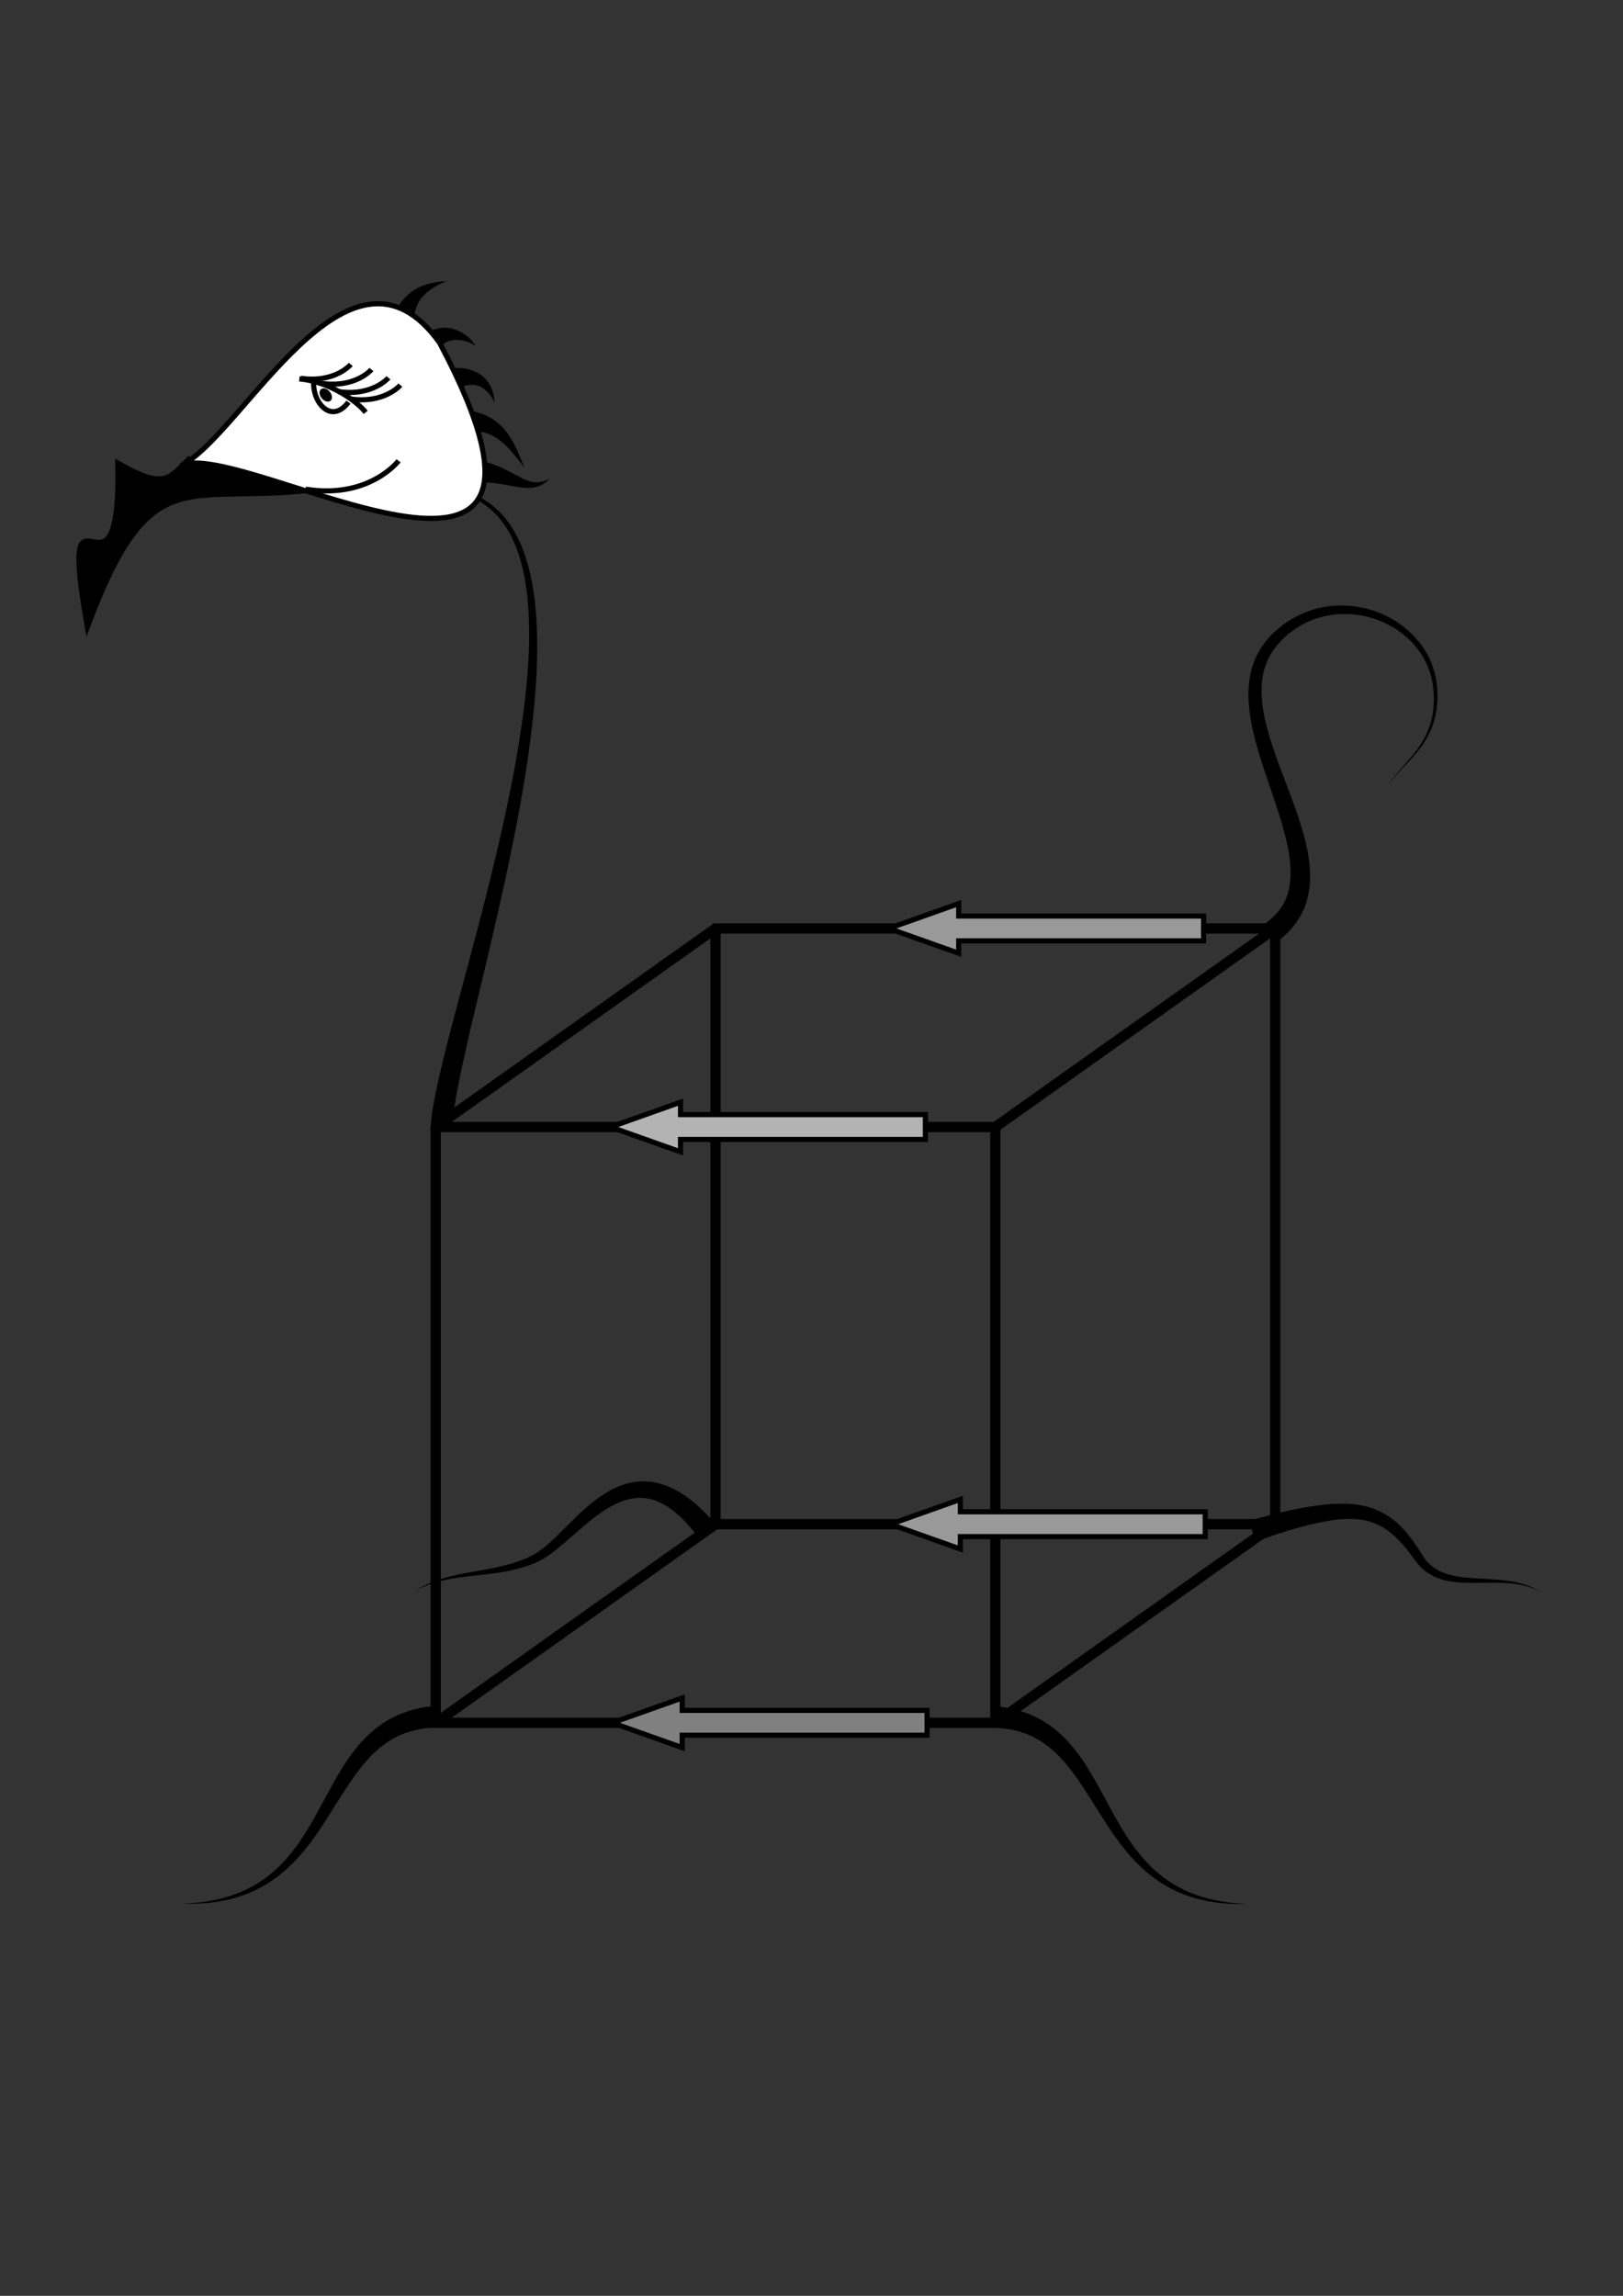 <?xml version="1.0" encoding="UTF-8" standalone="no"?>
<!-- Created with Inkscape (http://www.inkscape.org/) -->

<svg
   xmlns:dc="http://purl.org/dc/elements/1.1/"
   xmlns:cc="http://creativecommons.org/ns#"
   xmlns:rdf="http://www.w3.org/1999/02/22-rdf-syntax-ns#"
   xmlns:svg="http://www.w3.org/2000/svg"
   xmlns="http://www.w3.org/2000/svg"
   xmlns:sodipodi="http://sodipodi.sourceforge.net/DTD/sodipodi-0.dtd"
   xmlns:inkscape="http://www.inkscape.org/namespaces/inkscape"
   width="744.094"
   height="1052.362"
   id="svg6871"
   version="1.1"
   inkscape:version="0.48.2 r9819"
   sodipodi:docname="drawing1.svg">
  <rect width="100%" height="100%" fill="#333333" stroke="none"/>
  <defs
     id="defs6873">
    <inkscape:path-effect
       effect="spiro"
       id="path-effect3970"
       is_visible="true" />
    <inkscape:path-effect
       effect="spiro"
       id="path-effect3966"
       is_visible="true" />
    <inkscape:path-effect
       effect="spiro"
       id="path-effect3962"
       is_visible="true" />
    <inkscape:path-effect
       effect="skeletal"
       id="path-effect3958"
       is_visible="true"
       pattern="M 0,5 10,10 10,0 z"
       copytype="single_stretched"
       prop_scale="1"
       scale_y_rel="false"
       spacing="0"
       normal_offset="0"
       tang_offset="0"
       prop_units="false"
       vertical_pattern="false"
       fuse_tolerance="0" />
    <inkscape:path-effect
       effect="spiro"
       id="path-effect3956"
       is_visible="true" />
    <inkscape:path-effect
       effect="skeletal"
       id="path-effect3952"
       is_visible="true"
       pattern="M 0,5 10,10 10,0 z"
       copytype="single_stretched"
       prop_scale="1"
       scale_y_rel="false"
       spacing="0"
       normal_offset="0"
       tang_offset="0"
       prop_units="false"
       vertical_pattern="false"
       fuse_tolerance="0" />
    <inkscape:path-effect
       effect="spiro"
       id="path-effect3950"
       is_visible="true" />
    <inkscape:path-effect
       effect="skeletal"
       id="path-effect3946"
       is_visible="true"
       pattern="M 0,5 10,10 10,0 z"
       copytype="single_stretched"
       prop_scale="1"
       scale_y_rel="false"
       spacing="0"
       normal_offset="0"
       tang_offset="0"
       prop_units="false"
       vertical_pattern="false"
       fuse_tolerance="0" />
    <inkscape:path-effect
       effect="spiro"
       id="path-effect3944"
       is_visible="true" />
    <inkscape:path-effect
       effect="skeletal"
       id="path-effect3940"
       is_visible="true"
       pattern="M 0,5 10,10 10,0 z"
       copytype="single_stretched"
       prop_scale="1"
       scale_y_rel="false"
       spacing="0"
       normal_offset="0"
       tang_offset="0"
       prop_units="false"
       vertical_pattern="false"
       fuse_tolerance="0" />
    <inkscape:path-effect
       effect="spiro"
       id="path-effect3938"
       is_visible="true" />
    <inkscape:path-effect
       effect="skeletal"
       id="path-effect3934"
       is_visible="true"
       pattern="M 0,5 10,10 10,0 z"
       copytype="single_stretched"
       prop_scale="1"
       scale_y_rel="false"
       spacing="0"
       normal_offset="0"
       tang_offset="0"
       prop_units="false"
       vertical_pattern="false"
       fuse_tolerance="0" />
    <inkscape:path-effect
       effect="spiro"
       id="path-effect3932"
       is_visible="true" />
    <inkscape:path-effect
       effect="skeletal"
       id="path-effect3928"
       is_visible="true"
       pattern="M 0,5 10,10 10,0 z"
       copytype="single_stretched"
       prop_scale="1"
       scale_y_rel="false"
       spacing="0"
       normal_offset="0"
       tang_offset="0"
       prop_units="false"
       vertical_pattern="false"
       fuse_tolerance="0" />
    <inkscape:path-effect
       effect="spiro"
       id="path-effect3926"
       is_visible="true" />
    <inkscape:path-effect
       effect="skeletal"
       id="path-effect3922"
       is_visible="true"
       pattern="M 0,5 10,10 10,0 z"
       copytype="single_stretched"
       prop_scale="1"
       scale_y_rel="false"
       spacing="0"
       normal_offset="0"
       tang_offset="0"
       prop_units="false"
       vertical_pattern="false"
       fuse_tolerance="0" />
    <inkscape:path-effect
       effect="spiro"
       id="path-effect3920"
       is_visible="true" />
    <inkscape:path-effect
       effect="skeletal"
       id="path-effect3916"
       is_visible="true"
       pattern="M 0,5 10,10 10,0 z"
       copytype="single_stretched"
       prop_scale="1"
       scale_y_rel="false"
       spacing="0"
       normal_offset="0"
       tang_offset="0"
       prop_units="false"
       vertical_pattern="false"
       fuse_tolerance="0" />
    <inkscape:path-effect
       effect="spiro"
       id="path-effect3914"
       is_visible="true" />
    <inkscape:path-effect
       effect="skeletal"
       id="path-effect3910"
       is_visible="true"
       pattern="M 0,5 10,10 10,0 z"
       copytype="single_stretched"
       prop_scale="1"
       scale_y_rel="false"
       spacing="0"
       normal_offset="0"
       tang_offset="0"
       prop_units="false"
       vertical_pattern="false"
       fuse_tolerance="0" />
    <inkscape:path-effect
       effect="skeletal"
       id="path-effect3906"
       is_visible="true"
       pattern="M 0,5 10,10 10,0 z"
       copytype="single_stretched"
       prop_scale="1"
       scale_y_rel="false"
       spacing="0"
       normal_offset="0"
       tang_offset="0"
       prop_units="false"
       vertical_pattern="false"
       fuse_tolerance="0" />
    <inkscape:path-effect
       effect="skeletal"
       id="path-effect3902"
       is_visible="true"
       pattern="M 0,5 10,10 10,0 z"
       copytype="single_stretched"
       prop_scale="1"
       scale_y_rel="false"
       spacing="0"
       normal_offset="0"
       tang_offset="0"
       prop_units="false"
       vertical_pattern="false"
       fuse_tolerance="0" />
    <inkscape:path-effect
       effect="skeletal"
       id="path-effect3898"
       is_visible="true"
       pattern="M 0,5 10,10 10,0 z"
       copytype="single_stretched"
       prop_scale="1"
       scale_y_rel="false"
       spacing="0"
       normal_offset="0"
       tang_offset="0"
       prop_units="false"
       vertical_pattern="false"
       fuse_tolerance="0" />
    <inkscape:path-effect
       effect="skeletal"
       id="path-effect3894"
       is_visible="true"
       pattern="M 0,5 10,10 10,0 z"
       copytype="single_stretched"
       prop_scale="1"
       scale_y_rel="false"
       spacing="0"
       normal_offset="0"
       tang_offset="0"
       prop_units="false"
       vertical_pattern="false"
       fuse_tolerance="0" />
    <inkscape:path-effect
       effect="skeletal"
       id="path-effect3890"
       is_visible="true"
       pattern="M 0,5 10,10 10,0 z"
       copytype="single_stretched"
       prop_scale="1"
       scale_y_rel="false"
       spacing="0"
       normal_offset="0"
       tang_offset="0"
       prop_units="false"
       vertical_pattern="false"
       fuse_tolerance="0" />
    <inkscape:path-effect
       effect="skeletal"
       id="path-effect3886"
       is_visible="true"
       pattern="M 0,5 10,10 10,0 z"
       copytype="single_stretched"
       prop_scale="1"
       scale_y_rel="false"
       spacing="0"
       normal_offset="0"
       tang_offset="0"
       prop_units="false"
       vertical_pattern="false"
       fuse_tolerance="0" />
    <inkscape:path-effect
       effect="skeletal"
       id="path-effect3882"
       is_visible="true"
       pattern="M 0,5 10,10 10,0 z"
       copytype="single_stretched"
       prop_scale="1"
       scale_y_rel="false"
       spacing="0"
       normal_offset="0"
       tang_offset="0"
       prop_units="false"
       vertical_pattern="false"
       fuse_tolerance="0" />
    <inkscape:path-effect
       effect="skeletal"
       id="path-effect3878"
       is_visible="true"
       pattern="M 0,5 10,10 10,0 z"
       copytype="single_stretched"
       prop_scale="1"
       scale_y_rel="false"
       spacing="0"
       normal_offset="0"
       tang_offset="0"
       prop_units="false"
       vertical_pattern="false"
       fuse_tolerance="0" />
    <inkscape:path-effect
       effect="skeletal"
       id="path-effect3874"
       is_visible="true"
       pattern="M 0,0 0,10 10,5 z"
       copytype="single_stretched"
       prop_scale="1"
       scale_y_rel="false"
       spacing="0"
       normal_offset="0"
       tang_offset="0"
       prop_units="false"
       vertical_pattern="false"
       fuse_tolerance="0" />
    <inkscape:path-effect
       effect="skeletal"
       id="path-effect3870"
       is_visible="true"
       pattern="M 0,5 C 0,2.24 2.24,0 5,0 7.76,0 10,2.24 10,5 10,7.76 7.76,10 5,10 2.24,10 0,7.76 0,5 z"
       copytype="single_stretched"
       prop_scale="1"
       scale_y_rel="false"
       spacing="0"
       normal_offset="0"
       tang_offset="0"
       prop_units="false"
       vertical_pattern="false"
       fuse_tolerance="0" />
    <inkscape:path-effect
       effect="skeletal"
       id="path-effect3096"
       is_visible="true"
       pattern="m 20.329,6.641 c 0,-2.76 2.24,-5 5,-5 2.76,0 5,2.24 5,5 0,2.76 -2.24,5 -5,5 -2.76,0 -5,-2.24 -5,-5 z"
       copytype="single_stretched"
       prop_scale="1"
       scale_y_rel="false"
       spacing="0"
       normal_offset="0"
       tang_offset="0"
       prop_units="false"
       vertical_pattern="false"
       fuse_tolerance="0" />
    <inkscape:path-effect
       effect="skeletal"
       id="path-effect3092"
       is_visible="true"
       pattern="M 0,5 C 0,2.24 2.24,0 5,0 7.76,0 10,2.24 10,5 10,7.76 7.76,10 5,10 2.24,10 0,7.76 0,5 z"
       copytype="single_stretched"
       prop_scale="1"
       scale_y_rel="false"
       spacing="0"
       normal_offset="0"
       tang_offset="0"
       prop_units="false"
       vertical_pattern="false"
       fuse_tolerance="0" />
    <inkscape:path-effect
       effect="skeletal"
       id="path-effect7871"
       is_visible="true"
       pattern="m 3.662,6.01 c 0,-2.76 2.24,-5 5,-5 2.76,0 5,2.24 5,5 0,2.76 -2.24,5 -5,5 -2.76,0 -5,-2.24 -5,-5 z"
       copytype="single_stretched"
       prop_scale="1"
       scale_y_rel="false"
       spacing="0"
       normal_offset="0"
       tang_offset="0"
       prop_units="false"
       vertical_pattern="false"
       fuse_tolerance="0" />
    <inkscape:path-effect
       effect="skeletal"
       id="path-effect7840"
       is_visible="true"
       pattern="m -92.784,-90.659 0,10 10,-5 z"
       copytype="single_stretched"
       prop_scale="1"
       scale_y_rel="false"
       spacing="0"
       normal_offset="0"
       tang_offset="0"
       prop_units="false"
       vertical_pattern="false"
       fuse_tolerance="0" />
    <inkscape:path-effect
       effect="skeletal"
       id="path-effect7815"
       is_visible="true"
       pattern="m -91.036,-85.322 0,10 10,-5 z"
       copytype="single_stretched"
       prop_scale="1"
       scale_y_rel="false"
       spacing="0"
       normal_offset="0"
       tang_offset="0"
       prop_units="false"
       vertical_pattern="false"
       fuse_tolerance="0" />
    <inkscape:path-effect
       effect="skeletal"
       id="path-effect7811"
       is_visible="true"
       pattern="m -153.571,-10.714 0,10 10,-5 z"
       copytype="single_stretched"
       prop_scale="1"
       scale_y_rel="false"
       spacing="0"
       normal_offset="0"
       tang_offset="0"
       prop_units="false"
       vertical_pattern="false"
       fuse_tolerance="0" />
    <inkscape:path-effect
       effect="skeletal"
       id="path-effect7807"
       is_visible="true"
       pattern="m -200.495,90.812 0,10 10,-5 z"
       copytype="single_stretched"
       prop_scale="1"
       scale_y_rel="false"
       spacing="0"
       normal_offset="0"
       tang_offset="0"
       prop_units="false"
       vertical_pattern="false"
       fuse_tolerance="0" />
    <inkscape:path-effect
       effect="skeletal"
       id="path-effect7761"
       is_visible="true"
       pattern="m -176.227,97.121 0,10 10,-5 z"
       copytype="single_stretched"
       prop_scale="1"
       scale_y_rel="false"
       spacing="0"
       normal_offset="0"
       tang_offset="0"
       prop_units="false"
       vertical_pattern="false"
       fuse_tolerance="0" />
    <inkscape:path-effect
       effect="skeletal"
       id="path-effect7757"
       is_visible="true"
       pattern="m 2.652,36.496 0,10 10,-5 z"
       copytype="single_stretched"
       prop_scale="1"
       scale_y_rel="false"
       spacing="0"
       normal_offset="0"
       tang_offset="0"
       prop_units="false"
       vertical_pattern="false"
       fuse_tolerance="0" />
    <inkscape:path-effect
       effect="skeletal"
       id="path-effect7753"
       is_visible="true"
       pattern="m -318.061,-83.892 0,10 10,-5 z"
       copytype="single_stretched"
       prop_scale="1"
       scale_y_rel="false"
       spacing="0"
       normal_offset="0"
       tang_offset="0"
       prop_units="false"
       vertical_pattern="false"
       fuse_tolerance="0" />
    <inkscape:path-effect
       effect="skeletal"
       id="path-effect7749"
       is_visible="true"
       pattern="m 129.231,78.099 0,10 10,-5 z"
       copytype="single_stretched"
       prop_scale="1"
       scale_y_rel="false"
       spacing="0"
       normal_offset="0"
       tang_offset="0"
       prop_units="false"
       vertical_pattern="false"
       fuse_tolerance="0" />
    <inkscape:path-effect
       effect="skeletal"
       id="path-effect7745"
       is_visible="true"
       pattern="M 0,0 0,10 10,5 z"
       copytype="single_stretched"
       prop_scale="1"
       scale_y_rel="false"
       spacing="0"
       normal_offset="0"
       tang_offset="0"
       prop_units="false"
       vertical_pattern="false"
       fuse_tolerance="0" />
    <inkscape:path-effect
       effect="skeletal"
       id="path-effect7741"
       is_visible="true"
       pattern="m -88.396,-114.278 0,10 10,-5 z"
       copytype="single_stretched"
       prop_scale="1"
       scale_y_rel="false"
       spacing="0"
       normal_offset="0"
       tang_offset="0"
       prop_units="false"
       vertical_pattern="false"
       fuse_tolerance="0" />
    <inkscape:path-effect
       effect="skeletal"
       id="path-effect7737"
       is_visible="true"
       pattern="m -6.339,2.143 0,10 10,-5 z"
       copytype="single_stretched"
       prop_scale="1"
       scale_y_rel="false"
       spacing="0"
       normal_offset="0"
       tang_offset="0"
       prop_units="false"
       vertical_pattern="false"
       fuse_tolerance="0" />
    <inkscape:path-effect
       effect="skeletal"
       id="path-effect7717"
       is_visible="true"
       pattern="M 0,0 0,10 10,5 z"
       copytype="single_stretched"
       prop_scale="1"
       scale_y_rel="false"
       spacing="0"
       normal_offset="0"
       tang_offset="0"
       prop_units="false"
       vertical_pattern="false"
       fuse_tolerance="0" />
    <inkscape:path-effect
       effect="skeletal"
       id="path-effect7713"
       is_visible="true"
       pattern="m -84.646,-107.403 0,10 10,-5 z"
       copytype="single_stretched"
       prop_scale="1"
       scale_y_rel="false"
       spacing="0"
       normal_offset="0"
       tang_offset="0"
       prop_units="false"
       vertical_pattern="false"
       fuse_tolerance="0" />
    <inkscape:path-effect
       effect="skeletal"
       id="path-effect7709"
       is_visible="true"
       pattern="m -88.932,-114.278 0,10 10,-5 z"
       copytype="single_stretched"
       prop_scale="1"
       scale_y_rel="false"
       spacing="0"
       normal_offset="0"
       tang_offset="0"
       prop_units="false"
       vertical_pattern="false"
       fuse_tolerance="0" />
    <inkscape:path-effect
       effect="skeletal"
       id="path-effect7705"
       is_visible="true"
       pattern="m -86.789,-109.903 0,10 10,-5 z"
       copytype="single_stretched"
       prop_scale="1"
       scale_y_rel="false"
       spacing="0"
       normal_offset="0"
       tang_offset="0"
       prop_units="false"
       vertical_pattern="false"
       fuse_tolerance="0" />
    <inkscape:path-effect
       effect="skeletal"
       id="path-effect7701"
       is_visible="true"
       pattern="m 9.286,-0.089 0,10 10,-5 z"
       copytype="single_stretched"
       prop_scale="1"
       scale_y_rel="false"
       spacing="0"
       normal_offset="0"
       tang_offset="0"
       prop_units="false"
       vertical_pattern="false"
       fuse_tolerance="0" />
    <inkscape:path-effect
       effect="skeletal"
       id="path-effect7697"
       is_visible="true"
       pattern="M 0,0 0,10 10,5 z"
       copytype="single_stretched"
       prop_scale="1"
       scale_y_rel="false"
       spacing="0"
       normal_offset="0"
       tang_offset="0"
       prop_units="false"
       vertical_pattern="false"
       fuse_tolerance="0" />
    <inkscape:path-effect
       effect="skeletal"
       id="path-effect7693"
       is_visible="true"
       pattern="m -88.485,-110.618 0,10 10,-5 z"
       copytype="single_stretched"
       prop_scale="1"
       scale_y_rel="false"
       spacing="0"
       normal_offset="0"
       tang_offset="0"
       prop_units="false"
       vertical_pattern="false"
       fuse_tolerance="0" />
    <inkscape:path-effect
       effect="skeletal"
       id="path-effect7669"
       is_visible="true"
       pattern="M 0,0 0,10 10,5 z"
       copytype="single_stretched"
       prop_scale="1"
       scale_y_rel="false"
       spacing="0"
       normal_offset="0"
       tang_offset="0"
       prop_units="false"
       vertical_pattern="false"
       fuse_tolerance="0" />
    <inkscape:path-effect
       effect="skeletal"
       id="path-effect7665"
       is_visible="true"
       pattern="M 0,0 0,10 10,5 z"
       copytype="single_stretched"
       prop_scale="1"
       scale_y_rel="false"
       spacing="0"
       normal_offset="0"
       tang_offset="0"
       prop_units="false"
       vertical_pattern="false"
       fuse_tolerance="0" />
    <inkscape:path-effect
       effect="skeletal"
       id="path-effect7661"
       is_visible="true"
       pattern="M 0,5 10,10 10,0 z"
       copytype="single_stretched"
       prop_scale="1"
       scale_y_rel="false"
       spacing="0"
       normal_offset="0"
       tang_offset="0"
       prop_units="false"
       vertical_pattern="false"
       fuse_tolerance="0" />
    <inkscape:path-effect
       effect="skeletal"
       id="path-effect7657"
       is_visible="true"
       pattern="M 0,5 10,10 10,0 z"
       copytype="single_stretched"
       prop_scale="1"
       scale_y_rel="false"
       spacing="0"
       normal_offset="0"
       tang_offset="0"
       prop_units="false"
       vertical_pattern="false"
       fuse_tolerance="0" />
    <inkscape:path-effect
       effect="skeletal"
       id="path-effect7653"
       is_visible="true"
       pattern="M 0,5 10,10 10,0 z"
       copytype="single_stretched"
       prop_scale="1"
       scale_y_rel="false"
       spacing="0"
       normal_offset="0"
       tang_offset="0"
       prop_units="false"
       vertical_pattern="false"
       fuse_tolerance="0" />
    <inkscape:path-effect
       effect="skeletal"
       id="path-effect7649"
       is_visible="true"
       pattern="M 0,5 10,10 10,0 z"
       copytype="single_stretched"
       prop_scale="1"
       scale_y_rel="false"
       spacing="0"
       normal_offset="0"
       tang_offset="0"
       prop_units="false"
       vertical_pattern="false"
       fuse_tolerance="0" />
    <inkscape:path-effect
       effect="skeletal"
       id="path-effect7645"
       is_visible="true"
       pattern="M 0,5 10,10 10,0 z"
       copytype="single_stretched"
       prop_scale="1"
       scale_y_rel="false"
       spacing="0"
       normal_offset="0"
       tang_offset="0"
       prop_units="false"
       vertical_pattern="false"
       fuse_tolerance="0" />
    <inkscape:path-effect
       effect="skeletal"
       id="path-effect7641"
       is_visible="true"
       pattern="M 0,5 10,10 10,0 z"
       copytype="single_stretched"
       prop_scale="1"
       scale_y_rel="false"
       spacing="0"
       normal_offset="0"
       tang_offset="0"
       prop_units="false"
       vertical_pattern="false"
       fuse_tolerance="0" />
    <inkscape:path-effect
       effect="skeletal"
       id="path-effect7637"
       is_visible="true"
       pattern="M 0,5 10,10 10,0 z"
       copytype="single_stretched"
       prop_scale="1"
       scale_y_rel="false"
       spacing="0"
       normal_offset="0"
       tang_offset="0"
       prop_units="false"
       vertical_pattern="false"
       fuse_tolerance="0" />
    <inkscape:path-effect
       effect="skeletal"
       id="path-effect7633"
       is_visible="true"
       pattern="M 0,5 10,10 10,0 z"
       copytype="single_stretched"
       prop_scale="1"
       scale_y_rel="false"
       spacing="0"
       normal_offset="0"
       tang_offset="0"
       prop_units="false"
       vertical_pattern="false"
       fuse_tolerance="0" />
    <inkscape:path-effect
       effect="skeletal"
       id="path-effect7629"
       is_visible="true"
       pattern="M 0,5 10,10 10,0 z"
       copytype="single_stretched"
       prop_scale="1"
       scale_y_rel="false"
       spacing="0"
       normal_offset="0"
       tang_offset="0"
       prop_units="false"
       vertical_pattern="false"
       fuse_tolerance="0" />
    <inkscape:path-effect
       effect="skeletal"
       id="path-effect7625"
       is_visible="true"
       pattern="M 0,5 10,10 10,0 z"
       copytype="single_stretched"
       prop_scale="1"
       scale_y_rel="false"
       spacing="0"
       normal_offset="0"
       tang_offset="0"
       prop_units="false"
       vertical_pattern="false"
       fuse_tolerance="0" />
    <inkscape:path-effect
       effect="skeletal"
       id="path-effect7621"
       is_visible="true"
       pattern="m -94.161,-140.304 10,5 0,-10 z"
       copytype="single_stretched"
       prop_scale="1"
       scale_y_rel="false"
       spacing="0"
       normal_offset="0"
       tang_offset="0"
       prop_units="false"
       vertical_pattern="false"
       fuse_tolerance="0" />
    <inkscape:path-effect
       effect="skeletal"
       id="path-effect7617"
       is_visible="true"
       pattern="M 0,5 10,10 10,0 z"
       copytype="single_stretched"
       prop_scale="1"
       scale_y_rel="false"
       spacing="0"
       normal_offset="0"
       tang_offset="0"
       prop_units="false"
       vertical_pattern="false"
       fuse_tolerance="0" />
    <inkscape:path-effect
       effect="skeletal"
       id="path-effect7585"
       is_visible="true"
       pattern="M 0,5 10,10 10,0 z"
       copytype="single_stretched"
       prop_scale="1"
       scale_y_rel="false"
       spacing="0"
       normal_offset="0"
       tang_offset="0"
       prop_units="false"
       vertical_pattern="false"
       fuse_tolerance="0" />
    <inkscape:path-effect
       effect="skeletal"
       id="path-effect7581"
       is_visible="true"
       pattern="m 202.454,-251.838 10,5 0,-10 z"
       copytype="single_stretched"
       prop_scale="1"
       scale_y_rel="false"
       spacing="0"
       normal_offset="0"
       tang_offset="0"
       prop_units="false"
       vertical_pattern="false"
       fuse_tolerance="0" />
    <inkscape:path-effect
       effect="skeletal"
       id="path-effect7577"
       is_visible="true"
       pattern="M 0,5 10,10 10,0 z"
       copytype="single_stretched"
       prop_scale="1"
       scale_y_rel="false"
       spacing="0"
       normal_offset="0"
       tang_offset="0"
       prop_units="false"
       vertical_pattern="false"
       fuse_tolerance="0" />
    <inkscape:path-effect
       effect="skeletal"
       id="path-effect7573"
       is_visible="true"
       pattern="M 0,5 10,10 10,0 z"
       copytype="single_stretched"
       prop_scale="1"
       scale_y_rel="false"
       spacing="0"
       normal_offset="0"
       tang_offset="0"
       prop_units="false"
       vertical_pattern="false"
       fuse_tolerance="0" />
    <inkscape:path-effect
       effect="skeletal"
       id="path-effect7569"
       is_visible="true"
       pattern="M 0,5 10,10 10,0 z"
       copytype="single_stretched"
       prop_scale="1"
       scale_y_rel="false"
       spacing="0"
       normal_offset="0"
       tang_offset="0"
       prop_units="false"
       vertical_pattern="false"
       fuse_tolerance="0" />
    <inkscape:path-effect
       effect="skeletal"
       id="path-effect7565"
       is_visible="true"
       pattern="M 0,0 0,10 10,5 z"
       copytype="single_stretched"
       prop_scale="1"
       scale_y_rel="false"
       spacing="0"
       normal_offset="0"
       tang_offset="0"
       prop_units="false"
       vertical_pattern="false"
       fuse_tolerance="0" />
    <inkscape:path-effect
       effect="skeletal"
       id="path-effect7561"
       is_visible="true"
       pattern="M 0,0 0,10 10,5 z"
       copytype="single_stretched"
       prop_scale="1"
       scale_y_rel="false"
       spacing="0"
       normal_offset="0"
       tang_offset="0"
       prop_units="false"
       vertical_pattern="false"
       fuse_tolerance="0" />
    <inkscape:path-effect
       effect="skeletal"
       id="path-effect7557"
       is_visible="true"
       pattern="M 0,0 0,10 10,5 z"
       copytype="single_stretched"
       prop_scale="1"
       scale_y_rel="false"
       spacing="0"
       normal_offset="0"
       tang_offset="0"
       prop_units="false"
       vertical_pattern="false"
       fuse_tolerance="0" />
    <inkscape:path-effect
       effect="skeletal"
       id="path-effect7553"
       is_visible="true"
       pattern="M 0,0 0,10 10,5 z"
       copytype="single_stretched"
       prop_scale="1"
       scale_y_rel="false"
       spacing="0"
       normal_offset="0"
       tang_offset="0"
       prop_units="false"
       vertical_pattern="false"
       fuse_tolerance="0" />
    <inkscape:path-effect
       effect="skeletal"
       id="path-effect7549"
       is_visible="true"
       pattern="M 0,0 0,10 10,5 z"
       copytype="single_stretched"
       prop_scale="1"
       scale_y_rel="false"
       spacing="0"
       normal_offset="0"
       tang_offset="0"
       prop_units="false"
       vertical_pattern="false"
       fuse_tolerance="0" />
    <inkscape:path-effect
       effect="spiro"
       id="path-effect7547"
       is_visible="true" />
    <inkscape:path-effect
       effect="skeletal"
       id="path-effect7543"
       is_visible="true"
       pattern="M 0,0 0,10 10,5 z"
       copytype="single_stretched"
       prop_scale="1"
       scale_y_rel="false"
       spacing="0"
       normal_offset="0"
       tang_offset="0"
       prop_units="false"
       vertical_pattern="false"
       fuse_tolerance="0" />
    <inkscape:path-effect
       effect="spiro"
       id="path-effect7541"
       is_visible="true" />
    <inkscape:path-effect
       effect="skeletal"
       id="path-effect7537"
       is_visible="true"
       pattern="M 0,0 0,10 10,5 z"
       copytype="single_stretched"
       prop_scale="1"
       scale_y_rel="false"
       spacing="0"
       normal_offset="0"
       tang_offset="0"
       prop_units="false"
       vertical_pattern="false"
       fuse_tolerance="0" />
    <inkscape:path-effect
       effect="spiro"
       id="path-effect7535"
       is_visible="true" />
    <inkscape:path-effect
       effect="skeletal"
       id="path-effect7531"
       is_visible="true"
       pattern="M 0,0 0,10 10,5 z"
       copytype="single_stretched"
       prop_scale="1"
       scale_y_rel="false"
       spacing="0"
       normal_offset="0"
       tang_offset="0"
       prop_units="false"
       vertical_pattern="false"
       fuse_tolerance="0" />
    <inkscape:path-effect
       effect="spiro"
       id="path-effect7529"
       is_visible="true" />
    <inkscape:path-effect
       effect="skeletal"
       id="path-effect7525"
       is_visible="true"
       pattern="M 0,0 0,10 10,5 z"
       copytype="single_stretched"
       prop_scale="1"
       scale_y_rel="false"
       spacing="0"
       normal_offset="0"
       tang_offset="0"
       prop_units="false"
       vertical_pattern="false"
       fuse_tolerance="0" />
    <inkscape:path-effect
       effect="spiro"
       id="path-effect7523"
       is_visible="true" />
    <inkscape:path-effect
       effect="skeletal"
       id="path-effect7519"
       is_visible="true"
       pattern="M 0,0 0,10 10,5 z"
       copytype="single_stretched"
       prop_scale="1"
       scale_y_rel="false"
       spacing="0"
       normal_offset="0"
       tang_offset="0"
       prop_units="false"
       vertical_pattern="false"
       fuse_tolerance="0" />
    <inkscape:path-effect
       effect="spiro"
       id="path-effect7517"
       is_visible="true" />
    <inkscape:path-effect
       effect="skeletal"
       id="path-effect7513"
       is_visible="true"
       pattern="M 0,5 10,10 10,0 z"
       copytype="single_stretched"
       prop_scale="1"
       scale_y_rel="false"
       spacing="0"
       normal_offset="0"
       tang_offset="0"
       prop_units="false"
       vertical_pattern="false"
       fuse_tolerance="0" />
    <inkscape:path-effect
       effect="spiro"
       id="path-effect7511"
       is_visible="true" />
    <inkscape:path-effect
       effect="skeletal"
       id="path-effect7507"
       is_visible="true"
       pattern="M 0,5 10,10 10,0 z"
       copytype="single_stretched"
       prop_scale="1"
       scale_y_rel="false"
       spacing="0"
       normal_offset="0"
       tang_offset="0"
       prop_units="false"
       vertical_pattern="false"
       fuse_tolerance="0" />
    <inkscape:path-effect
       effect="skeletal"
       id="path-effect7503"
       is_visible="true"
       pattern="M 0,5 10,10 10,0 z"
       copytype="single_stretched"
       prop_scale="1"
       scale_y_rel="false"
       spacing="0"
       normal_offset="0"
       tang_offset="0"
       prop_units="false"
       vertical_pattern="false"
       fuse_tolerance="0" />
    <inkscape:path-effect
       effect="skeletal"
       id="path-effect7499"
       is_visible="true"
       pattern="M 0,5 10,10 10,0 z"
       copytype="single_stretched"
       prop_scale="1"
       scale_y_rel="false"
       spacing="0"
       normal_offset="0"
       tang_offset="0"
       prop_units="false"
       vertical_pattern="false"
       fuse_tolerance="0" />
    <inkscape:path-effect
       effect="spiro"
       id="path-effect7467"
       is_visible="true" />
    <inkscape:path-effect
       effect="spiro"
       id="path-effect7463"
       is_visible="true" />
    <inkscape:path-effect
       effect="spiro"
       id="path-effect7459"
       is_visible="true" />
    <inkscape:path-effect
       is_visible="true"
       id="path-effect7455"
       effect="spiro" />
    <inkscape:path-effect
       effect="spiro"
       id="path-effect7451"
       is_visible="true" />
    <inkscape:path-effect
       is_visible="true"
       id="path-effect7447"
       effect="spiro" />
    <inkscape:path-effect
       effect="spiro"
       id="path-effect6935"
       is_visible="true" />
    <inkscape:path-effect
       effect="spiro"
       id="path-effect6921"
       is_visible="true" />
    <inkscape:path-effect
       effect="spiro"
       id="path-effect6917"
       is_visible="true" />
    <inkscape:path-effect
       effect="spiro"
       id="path-effect6913"
       is_visible="true" />
    <inkscape:perspective
       sodipodi:type="inkscape:persp3d"
       inkscape:vp_x="0 : 526.18109 : 1"
       inkscape:vp_y="0 : 1000 : 0"
       inkscape:vp_z="744.09448 : 526.18109 : 1"
       inkscape:persp3d-origin="372.04724 : 350.78739 : 1"
       id="perspective6881" />
    <inkscape:path-effect
       effect="skeletal"
       id="path-effect7749-2"
       is_visible="true"
       pattern="m -103.154,1.286 0,10 10,-5 z"
       copytype="single_stretched"
       prop_scale="1"
       scale_y_rel="false"
       spacing="0"
       normal_offset="0"
       tang_offset="0"
       prop_units="false"
       vertical_pattern="false"
       fuse_tolerance="0" />
    <inkscape:path-effect
       effect="skeletal"
       id="path-effect7753-0"
       is_visible="true"
       pattern="m -57.323,-83.495 0,10 10,-5 z"
       copytype="single_stretched"
       prop_scale="1"
       scale_y_rel="false"
       spacing="0"
       normal_offset="0"
       tang_offset="0"
       prop_units="false"
       vertical_pattern="false"
       fuse_tolerance="0" />
    <inkscape:path-effect
       effect="skeletal"
       id="path-effect7815-1"
       is_visible="true"
       pattern="m 64.592,-84.054 0,10 10,-5 z"
       copytype="single_stretched"
       prop_scale="1"
       scale_y_rel="false"
       spacing="0"
       normal_offset="0"
       tang_offset="0"
       prop_units="false"
       vertical_pattern="false"
       fuse_tolerance="0" />
    <inkscape:path-effect
       effect="skeletal"
       id="path-effect7840-3"
       is_visible="true"
       pattern="m 65.562,-87.849 0,10 10,-5 z"
       copytype="single_stretched"
       prop_scale="1"
       scale_y_rel="false"
       spacing="0"
       normal_offset="0"
       tang_offset="0"
       prop_units="false"
       vertical_pattern="false"
       fuse_tolerance="0" />
  </defs>
  <sodipodi:namedview
     id="base"
     pagecolor="#ffffff"
     bordercolor="#666666"
     borderopacity="1.0"
     inkscape:pageopacity="0.0"
     inkscape:pageshadow="2"
     inkscape:zoom="0.49497474"
     inkscape:cx="620.95069"
     inkscape:cy="462.42687"
     inkscape:document-units="px"
     inkscape:current-layer="layer1"
     showgrid="false"
     inkscape:snap-global="false"
     inkscape:window-width="1366"
     inkscape:window-height="746"
     inkscape:window-x="-8"
     inkscape:window-y="-8"
     inkscape:window-maximized="1">
    <inkscape:grid
       type="xygrid"
       id="grid6879" />
  </sodipodi:namedview>
  <g
     inkscape:label="Layer 1"
     inkscape:groupmode="layer"
     id="layer1">
    <g
       id="g3119"
       transform="translate(-6.061,16.162)">
      <path
         inkscape:connector-curvature="0"
         inkscape:original-d="m 203.77862,141.09248 c 5.15903,-6.51176 15.1205,-4.22206 20.35968,1.32434"
         inkscape:path-effect="#path-effect7741"
         id="path7739"
         d="m 199.86,137.988 7.838,6.21 c 0.273,-2.005 2.866,-3.962 5.931,-4.45 3.341,-0.46 7.224,0.42 10.51,2.669 -2.058,-3.408 -5.524,-6.318 -9.91,-7.699 -4.462,-1.385 -9.934,-0.667 -14.369,3.27 z"
         style="fill:#000000;fill-rule:evenodd;stroke:none" />
      <path
         inkscape:transform-center-y="0.99384179"
         inkscape:transform-center-x="0.69083204"
         inkscape:connector-curvature="0"
         inkscape:original-d="m 214.05012,157.57073 c 8.75855,-2.74107 16.63076,1.19933 18.71712,10.79076"
         inkscape:path-effect="#path-effect7713"
         id="path7711"
         d="m 212.557,152.799 2.987,9.544 c 2.635,-1.575 5.991,-2.691 9.141,-1.787 3.296,0.746 6.371,3.906 8.083,7.806 -0.063,-4.259 -1.622,-8.933 -5.63,-12.234 -3.977,-3.045 -9.441,-4.187 -14.58,-3.329 z"
         style="fill:#000000;fill-rule:evenodd;stroke:none" />
      <path
         sodipodi:nodetypes="cccc"
         inkscape:connector-curvature="0"
         id="path7481"
         d="m 93.302,193.593 c -9.914,9.497 -11.341,15.045 -33.229,2.543 1.743,77.008 -28.197,-6.053 -13.964,75.095 28.548,-76.378 44.577,-56.383 101.069,-62.618"
         style="fill:#000000;stroke:#000000;stroke-width:2.357px;stroke-linecap:butt;stroke-linejoin:miter;stroke-opacity:1" />
      <path
         inkscape:connector-curvature="0"
         inkscape:original-d="m 205.80597,500.44451 256.59292,0 0,273.08924 -256.59292,0 z"
         inkscape:path-effect="#path-effect6917"
         id="path6915"
         d="m 205.806,500.445 256.593,0 0,273.089 -256.593,0 0,-273.089"
         style="fill:none;stroke:#000000;stroke-width:4.715;stroke-linecap:butt;stroke-linejoin:miter;stroke-miterlimit:4;stroke-opacity:1;stroke-dasharray:none" />
      <path
         inkscape:connector-curvature="0"
         id="path6925"
         d="m 205.806,500.445 128.296,-91.03 0,0 256.593,0 0,0 -128.296,91.03"
         style="fill:none;stroke:#000000;stroke-width:4.715;stroke-linecap:butt;stroke-linejoin:miter;stroke-miterlimit:4;stroke-opacity:1;stroke-dasharray:none" />
      <path
         inkscape:connector-curvature="0"
         id="path6927"
         d="m 590.695,409.415 0,273.089 0,0 -128.296,91.03"
         style="fill:none;stroke:#000000;stroke-width:4.715;stroke-linecap:butt;stroke-linejoin:miter;stroke-miterlimit:4;stroke-opacity:1;stroke-dasharray:none" />
      <path
         inkscape:connector-curvature="0"
         id="path6929"
         d="m 334.102,409.415 0,273.089 -128.296,91.03"
         style="fill:none;stroke:#000000;stroke-width:4.715;stroke-linecap:butt;stroke-linejoin:miter;stroke-miterlimit:4;stroke-opacity:1;stroke-dasharray:none" />
      <path
         inkscape:connector-curvature="0"
         id="path6931"
         d="m 334.102,682.504 256.593,0"
         style="fill:none;stroke:#000000;stroke-width:4.715;stroke-linecap:butt;stroke-linejoin:miter;stroke-miterlimit:4;stroke-opacity:1;stroke-dasharray:none" />
      <path
         sodipodi:nodetypes="cccccccc"
         inkscape:connector-curvature="0"
         inkscape:original-d="m 286.75493,773.53375 32.07414,-11.37871 0,5.68937 112.2594,0 0,11.37869 -112.2594,0 0,5.68936 z"
         inkscape:path-effect="#path-effect6935"
         id="path6933"
         d="m 286.755,773.534 32.074,-11.379 0,5.689 112.259,0 0,11.379 -112.259,0 0,5.689 -32.074,-11.379"
         style="fill:#808080;stroke:#000000;stroke-width:2.357;stroke-linecap:butt;stroke-linejoin:miter;stroke-miterlimit:4;stroke-opacity:1;stroke-dasharray:none" />
      <path
         style="fill:#999999;stroke:#000000;stroke-width:2.357;stroke-linecap:butt;stroke-linejoin:miter;stroke-miterlimit:4;stroke-opacity:1;stroke-dasharray:none"
         d="m 414.288,682.504 32.074,-11.379 0,5.689 112.259,0 0,11.379 -112.259,0 0,5.689 -32.074,-11.379"
         id="path7445"
         inkscape:path-effect="#path-effect7447"
         inkscape:original-d="m 414.28774,682.504 32.07412,-11.37872 0,5.68935 112.2594,0 0,11.37872 -112.2594,0 0,5.68934 z"
         inkscape:connector-curvature="0"
         sodipodi:nodetypes="cccccccc" />
      <path
         sodipodi:nodetypes="cccccccc"
         inkscape:connector-curvature="0"
         inkscape:original-d="m 285.99127,500.44451 32.07413,-11.37872 0,5.68935 112.2594,0 0,11.37874 -112.2594,0 0,5.68935 z"
         inkscape:path-effect="#path-effect7451"
         id="path7449"
         d="m 285.991,500.445 32.074,-11.379 0,5.689 112.259,0 0,11.379 -112.259,0 0,5.689 -32.074,-11.379"
         style="fill:#b3b3b3;stroke:#000000;stroke-width:2.357;stroke-linecap:butt;stroke-linejoin:miter;stroke-miterlimit:4;stroke-opacity:1;stroke-dasharray:none" />
      <path
         style="fill:#999999;stroke:#000000;stroke-width:2.357;stroke-linecap:butt;stroke-linejoin:miter;stroke-miterlimit:4;stroke-opacity:1;stroke-dasharray:none"
         d="m 413.524,409.415 32.074,-11.379 0,5.689 112.259,0 0,11.379 -112.259,0 0,5.689 -32.074,-11.379"
         id="path7453"
         inkscape:path-effect="#path-effect7455"
         inkscape:original-d="m 413.52408,409.41476 32.07409,-11.37871 0,5.68934 112.25943,0 0,11.37874 -112.25943,0 0,5.68937 z"
         inkscape:connector-curvature="0"
         sodipodi:nodetypes="cccccccc" />
      <path
         inkscape:connector-curvature="0"
         inkscape:original-d="m 641.58281,344.32424 c 9.60873,-12.21892 18.62938,-17.87091 21.64664,-31.44296 9.5204,-42.82407 -45.12903,-66.29328 -73.09598,-35.53502 -32.78684,36.05915 40.72524,103.64644 -1.23689,133.94684"
         inkscape:path-effect="#path-effect7581"
         id="path7579"
         d="m 641.583,344.324 c 4.255,-5.224 9.165,-9.857 13.561,-14.994 4.026,-4.701 7.257,-10.202 8.73,-16.306 0,0 0,0 0,-10e-6 2.279,-9.472 1.484,-19.845 -3.105,-28.64 0,0 0,0 0,0 -4.196,-7.986 -11.19,-14.389 -19.359,-18.319 -10e-6,-1e-5 -10e-6,-1e-5 -10e-6,-1e-5 -8.3,-4.002 -17.822,-5.546 -27.051,-4.197 -9.896,1.463 -19.203,6.412 -26.11,13.764 -4.171,4.448 -7.175,9.976 -8.628,15.954 -1.43,5.993 -1.443,12.155 -0.712,18.064 0.791,6.517 2.371,12.839 4.196,18.97 1.928,6.498 4.142,12.845 6.279,19.139 2.095,6.179 4.136,12.298 5.719,18.446 0,0 0,10e-6 0,10e-6 1.432,5.609 2.535,11.181 2.648,16.636 0.08,4.846 -0.549,9.607 -2.425,13.617 -1.889,4.277 -5.326,7.947 -9.357,10.781 l 5.854,8.107 c 5.193,-3.827 9.553,-8.994 12.155,-15.171 2.335,-5.793 3.011,-11.9 2.634,-17.714 -0.398,-6.439 -1.804,-12.596 -3.55,-18.46 -1e-5,0 -1e-5,0 -1e-5,-10e-6 -1.907,-6.452 -4.217,-12.676 -6.536,-18.803 0,-10e-6 0,-10e-6 0,-10e-6 -2.364,-6.258 -4.76,-12.43 -6.836,-18.65 -1.958,-5.885 -3.665,-11.78 -4.582,-17.745 0,-10e-6 0,-10e-6 0,-10e-6 -0.815,-5.393 -1.037,-10.832 0.045,-15.966 1.036,-5.048 3.429,-9.862 6.863,-13.777 5.893,-6.725 14.126,-11.522 23.007,-13.128 8.328,-1.521 17.193,-0.415 25.043,3.043 0,10e-6 0,10e-6 0,10e-6 7.707,3.403 14.501,9.148 18.677,16.515 4.6,8.056 5.726,17.985 3.839,27.249 0,0 0,0 -10e-6,1e-5 -1.195,5.896 -4.165,11.378 -7.973,16.152 -4.188,5.247 -8.955,10.068 -13.029,15.434 z"
         style="fill:#000000;fill-rule:evenodd;stroke:none" />
      <path
         inkscape:connector-curvature="0"
         inkscape:original-d="m 165.61759,216.29554 c 161.46374,-62.81384 42.86186,234.66005 42.86186,285.74568"
         inkscape:path-effect="#path-effect7621"
         id="path7619"
         d="m 165.618,216.296 c 8.813,-3.29 17.876,-5.993 27.15,-7.321 6.97,-0.996 14.091,-1.211 20.928,0.137 1e-5,0 1e-5,0 2e-5,0 5.524,1.088 10.84,3.264 15.299,6.592 0,0 1e-5,1e-5 1e-5,1e-5 4.309,3.205 7.8,7.447 10.451,12.132 2.968,5.243 4.931,11.029 6.304,16.944 1.587,6.854 2.361,13.892 2.698,20.957 0,1e-5 0,1e-5 0,1e-5 0.801,16.808 -0.819,33.671 -3.221,50.411 -2.696,18.739 -6.534,37.311 -10.837,55.792 -4.216,18.102 -8.922,36.104 -13.725,54.104 0,0 -1e-5,0 -1e-5,0 -4.024,15.077 -8.188,30.173 -11.878,45.46 -1.383,5.723 -2.709,11.519 -3.777,17.424 -0.761,4.12 -1.452,8.486 -1.529,13.113 l 10,0 c -0.076,-3.639 0.457,-7.49 1.056,-11.523 0.858,-5.639 1.992,-11.293 3.199,-16.983 3.226,-15.189 6.961,-30.337 10.578,-45.562 0,-10e-6 0,-10e-6 1e-5,-2e-5 4.313,-18.152 8.54,-36.355 12.281,-54.678 3.818,-18.696 7.17,-37.533 9.375,-56.531 1.973,-16.95 3.13,-34.132 1.854,-51.234 -0.536,-7.196 -1.536,-14.397 -3.361,-21.417 -1.572,-6.062 -3.794,-12.02 -7.043,-17.429 -2.912,-4.847 -6.719,-9.199 -11.352,-12.462 0,-1e-5 -1e-5,-1e-5 -1e-5,-2e-5 -4.809,-3.376 -10.399,-5.485 -16.128,-6.446 -1e-5,0 -1e-5,0 -1e-5,0 -7.074,-1.184 -14.294,-0.769 -21.292,0.433 -9.309,1.597 -18.311,4.556 -27.029,8.087 z"
         style="fill:#000000;fill-rule:evenodd;stroke:none" />
      <path
         inkscape:connector-curvature="0"
         inkscape:original-d="m 190.8523,131.19772 c 1.87354,-11.46164 10.08714,-16.35211 19.83973,-18.47067"
         inkscape:path-effect="#path-effect7693"
         id="path7691"
         d="m 185.918,130.391 9.869,1.613 c -0.175,-3.968 0.838,-8.319 3.596,-11.665 2.66,-3.335 6.847,-5.808 11.309,-7.612 -4.808,0.21 -9.811,1.116 -14.44,3.851 -4.849,2.988 -8.562,8.011 -10.334,13.813 z"
         style="fill:#000000;fill-rule:evenodd;stroke:none" />
      <path
         inkscape:connector-curvature="0"
         inkscape:original-d="m 220.37369,177.11053 c 15.33613,-0.62656 21.60376,13.55596 26.09848,21.04716"
         inkscape:path-effect="#path-effect7705"
         id="path7703"
         d="m 220.17,172.115 0.408,9.992 c 2.63,-0.572 5.481,-0.596 8.161,0.187 0,0 0,0 0,1e-5 2.432,0.677 4.84,2.069 7.065,3.844 3.987,3.159 7.218,7.751 10.668,12.02 -2.143,-5.054 -3.93,-10.269 -7.299,-15.116 -1.888,-2.702 -4.29,-5.207 -7.333,-7.173 0,0 0,0 0,0 -3.453,-2.177 -7.496,-3.461 -11.671,-3.754 z"
         style="fill:#000000;fill-rule:evenodd;stroke:none" />
      <path
         inkscape:connector-curvature="0"
         inkscape:original-d="m 226.94714,200.22809 c 13.08699,0.85246 22.07641,10.58684 31.15267,2.88534"
         inkscape:path-effect="#path-effect7709"
         id="path7707"
         d="m 227.272,195.239 -0.65,9.979 c 4.783,-0.736 10.617,0.895 16.72,1.84 0,0 0,0 0,0 2.544,0.438 5.324,0.667 7.979,0.132 2.785,-0.592 5.1,-2.145 6.778,-4.075 -2.178,1.341 -4.673,2.012 -6.935,1.761 -2.233,-0.205 -4.322,-1.142 -6.453,-2.174 0,0 0,0 0,0 -5.194,-2.607 -10.406,-5.956 -17.44,-7.461 z"
         style="fill:#000000;fill-rule:evenodd;stroke:none" />
      <path
         inkscape:connector-curvature="0"
         id="path7479"
         d="M 207.585,140.953 C 165.93,82.785 116.951,183.979 88.95,197.271 116.871,184.016 286.649,289.896 207.585,140.953 z"
         style="fill:#ffffff;stroke:#000000;stroke-width:2.357;stroke-linecap:butt;stroke-linejoin:miter;stroke-miterlimit:4;stroke-opacity:1;stroke-dasharray:none" />
      <path
         inkscape:connector-curvature="0"
         inkscape:original-d="m 330.75107,686.30708 c -36.03282,-46.03731 -59.39575,1.91562 -79.13732,11.7864 -18.32536,9.16269 -37.89613,4.55295 -55.56449,15.15396"
         inkscape:path-effect="#path-effect7815"
         id="path7813"
         d="m 326.814,689.389 7.875,-6.163 c -4.095,-4.947 -8.754,-9.693 -14.242,-13.564 -3.968,-2.819 -8.539,-5.086 -13.554,-6.184 -4.178,-0.88 -8.482,-0.796 -12.558,0.186 -3.989,0.982 -7.63,2.688 -10.905,4.749 -10e-6,0 -10e-6,0 -10e-6,0 -6.899,4.347 -12.505,9.944 -17.911,15.356 -2.564,2.553 -5.075,5.084 -7.705,7.426 -2.258,1.998 -4.532,3.87 -7.037,5.221 0,0 0,0 -1e-5,0 -8.136,4.464 -17.778,6.12 -27.32,7.788 -4.679,0.81 -9.387,1.679 -13.967,3.031 -4.738,1.399 -9.318,3.354 -13.439,6.012 4.284,-2.385 8.933,-4.016 13.679,-5.091 4.592,-1.041 9.279,-1.591 13.987,-2.098 9.631,-1.023 19.555,-2.093 28.737,-6.287 0,0 0,0 0,0 3.003,-1.403 5.672,-3.291 8.144,-5.236 2.914,-2.279 5.657,-4.703 8.367,-7.076 5.779,-5.034 11.431,-10.041 17.755,-13.401 1e-5,0 1e-5,0 1e-5,0 2.967,-1.577 6.034,-2.802 9.113,-3.316 10e-6,0 10e-6,0 10e-6,0 3.08,-0.531 6.266,-0.376 9.199,0.459 0,0 0,0 0,0 3.611,0.983 7.007,3.036 10.154,5.521 4.387,3.49 8.134,7.916 11.63,12.668 z"
         style="fill:#000000;fill-rule:evenodd;stroke:none" />
      <path
         sodipodi:nodetypes="csc"
         inkscape:connector-curvature="0"
         inkscape:original-d="m 580.20082,685.71257 c 49.50297,-15.72941 61.07949,-10.71268 76.61164,12.62829 11.35048,17.05698 37.89613,4.55295 55.5645,15.15395"
         inkscape:path-effect="#path-effect7815-1"
         id="path7813-0"
         d="m 578.687,680.947 3.028,9.53 c 9.904,-3.516 19.746,-6.825 29.797,-8.851 6.505,-1.272 12.973,-2.138 19.104,-1.105 4.631,0.729 9.127,2.778 12.887,5.801 4.435,3.536 8.085,8.256 11.61,13.148 3.012,4.192 7.43,7.079 12.209,8.432 0,0 0,0 0,0 4.943,1.383 9.979,1.516 14.868,1.497 5.243,-0.008 10.431,-0.232 15.587,0.175 5.049,0.403 10.129,1.442 14.599,3.919 -4.289,-2.778 -9.38,-4.214 -14.48,-4.964 -5.2,-0.769 -10.463,-0.909 -15.637,-1.254 -4.84,-0.333 -9.655,-0.775 -13.986,-2.353 0,0 0,0 0,0 -4.057,-1.468 -7.636,-4.185 -9.762,-7.714 -3.21,-5.229 -6.764,-10.486 -11.514,-14.916 -4.203,-3.885 -9.417,-6.727 -15.122,-8.066 0,0 0,0 0,0 -7.262,-1.646 -14.676,-1.286 -21.645,-0.32 -10.802,1.437 -21.301,4.153 -31.544,7.039 z"
         style="fill:#000000;fill-rule:evenodd;stroke:none" />
      <path
         inkscape:connector-curvature="0"
         inkscape:original-d="m 206.52081,770.71949 c -58.29076,2.56358 -41.16075,85.72369 -116.679467,85.72369"
         inkscape:path-effect="#path-effect7840"
         id="path7838"
         d="m 206.74,775.715 -0.439,-9.99 c -6.975,0.495 -13.965,2.222 -20.321,5.472 -5.574,2.895 -10.398,6.851 -14.427,11.365 -4.087,4.58 -7.421,9.595 -10.403,14.665 -1e-5,0 -1e-5,0 -1e-5,0 -3.13,5.306 -5.927,10.693 -8.804,15.963 -2.935,5.367 -5.948,10.636 -9.417,15.564 -3.499,4.968 -7.47,9.607 -12.097,13.513 0,0 0,0 0,0 -4.979,4.21 -10.744,7.553 -16.938,9.837 -7.618,2.812 -15.828,4.073 -24.052,4.341 8.224,0.268 16.563,-0.451 24.558,-2.816 6.507,-1.928 12.716,-4.992 18.239,-9.074 5.117,-3.788 9.612,-8.371 13.587,-13.315 3.938,-4.894 7.401,-10.112 10.713,-15.342 3.256,-5.135 6.371,-10.289 9.71,-15.183 0,-10e-6 0,-10e-6 0,-10e-6 3.195,-4.669 6.567,-9.114 10.435,-12.884 3.775,-3.678 8.047,-6.755 12.675,-8.748 5.248,-2.31 11.103,-3.296 16.983,-3.366 z"
         style="fill:#000000;fill-rule:evenodd;stroke:none" />
      <path
         inkscape:connector-curvature="0"
         inkscape:original-d="m 461.25279,770.84354 c 58.29075,2.56356 41.16075,85.72367 116.67946,85.72367"
         inkscape:path-effect="#path-effect7840-3"
         id="path7838-4"
         d="m 461.472,765.848 -0.439,9.99 c 5.88,0.071 11.735,1.057 16.983,3.366 4.628,1.993 8.9,5.071 12.675,8.748 3.868,3.77 7.24,8.214 10.435,12.884 0,0 0,0 0,0 3.34,4.894 6.454,10.047 9.71,15.183 3.312,5.23 6.775,10.448 10.713,15.342 3.975,4.944 8.47,9.527 13.587,13.315 0,0 0,0 0,0 5.523,4.082 11.732,7.146 18.239,9.074 7.995,2.365 16.334,3.083 24.558,2.816 -8.224,-0.268 -16.434,-1.529 -24.052,-4.341 -6.194,-2.284 -11.959,-5.626 -16.938,-9.837 -4.627,-3.905 -8.598,-8.545 -12.097,-13.513 -3.469,-4.927 -6.482,-10.196 -9.417,-15.564 -2.877,-5.27 -5.674,-10.658 -8.804,-15.963 -2.982,-5.07 -6.317,-10.085 -10.403,-14.665 -4.029,-4.513 -8.853,-8.469 -14.427,-11.364 -6.356,-3.25 -13.346,-4.978 -20.321,-5.472 z"
         style="fill:#000000;fill-rule:evenodd;stroke:none" />
      <path
         inkscape:connector-curvature="0"
         id="path7863"
         d="m 143.291,157.517 c 13.722,1.191 26.403,10.138 30.422,15.357"
         style="fill:none;stroke:#000000;stroke-width:2.357px;stroke-linecap:butt;stroke-linejoin:miter;stroke-opacity:1" />
      <path
         inkscape:connector-curvature="0"
         id="path7865"
         d="m 165.822,168.181 c -8.092,10.566 -16.605,-0.261 -15.926,-9.38"
         style="fill:none;stroke:#000000;stroke-width:2.357px;stroke-linecap:butt;stroke-linejoin:miter;stroke-opacity:1" />
      <path
         transform="matrix(0.727,0.865,-1.203,1.011,247.684,-266.933)"
         d="m 243.068,221.764 c 0,0.837 -1.357,1.515 -3.03,1.515 -1.674,0 -3.03,-0.678 -3.03,-1.515 0,-0.837 1.357,-1.515 3.03,-1.515 1.674,0 3.03,0.678 3.03,1.515 z"
         sodipodi:ry="1.5152289"
         sodipodi:rx="3.0304577"
         sodipodi:cy="221.76425"
         sodipodi:cx="240.03751"
         id="path3098"
         style="fill:#000000;fill-opacity:1;stroke:none"
         sodipodi:type="arc" />
      <path
         inkscape:connector-curvature="0"
         id="path3972"
         d="m 143.917,157.246 c 15.751,2.272 22.968,-6.348 22.968,-6.348"
         style="fill:none;stroke:#000000;stroke-width:2.357px;stroke-linecap:butt;stroke-linejoin:miter;stroke-opacity:1" />
      <path
         style="fill:none;stroke:#000000;stroke-width:2.357px;stroke-linecap:butt;stroke-linejoin:miter;stroke-opacity:1"
         d="m 153.388,159.561 c 15.751,2.272 22.968,-6.348 22.968,-6.348"
         id="path3974"
         inkscape:connector-curvature="0" />
      <path
         inkscape:connector-curvature="0"
         id="path3976"
         d="m 161.176,163.349 c 15.751,2.271 22.968,-6.348 22.968,-6.348"
         style="fill:none;stroke:#000000;stroke-width:2.357px;stroke-linecap:butt;stroke-linejoin:miter;stroke-opacity:1" />
      <path
         style="fill:none;stroke:#000000;stroke-width:2.357px;stroke-linecap:butt;stroke-linejoin:miter;stroke-opacity:1"
         d="m 166.648,166.717 c 15.751,2.272 22.968,-6.348 22.968,-6.348"
         id="path3978"
         inkscape:connector-curvature="0" />
      <path
         inkscape:connector-curvature="0"
         id="path3980"
         d="m 146.148,208.074 c 29.25,4.655 42.652,-13.011 42.652,-13.011"
         style="fill:none;stroke:#000000;stroke-width:2.357px;stroke-linecap:butt;stroke-linejoin:miter;stroke-opacity:1" />
    </g>
  </g>
</svg>
